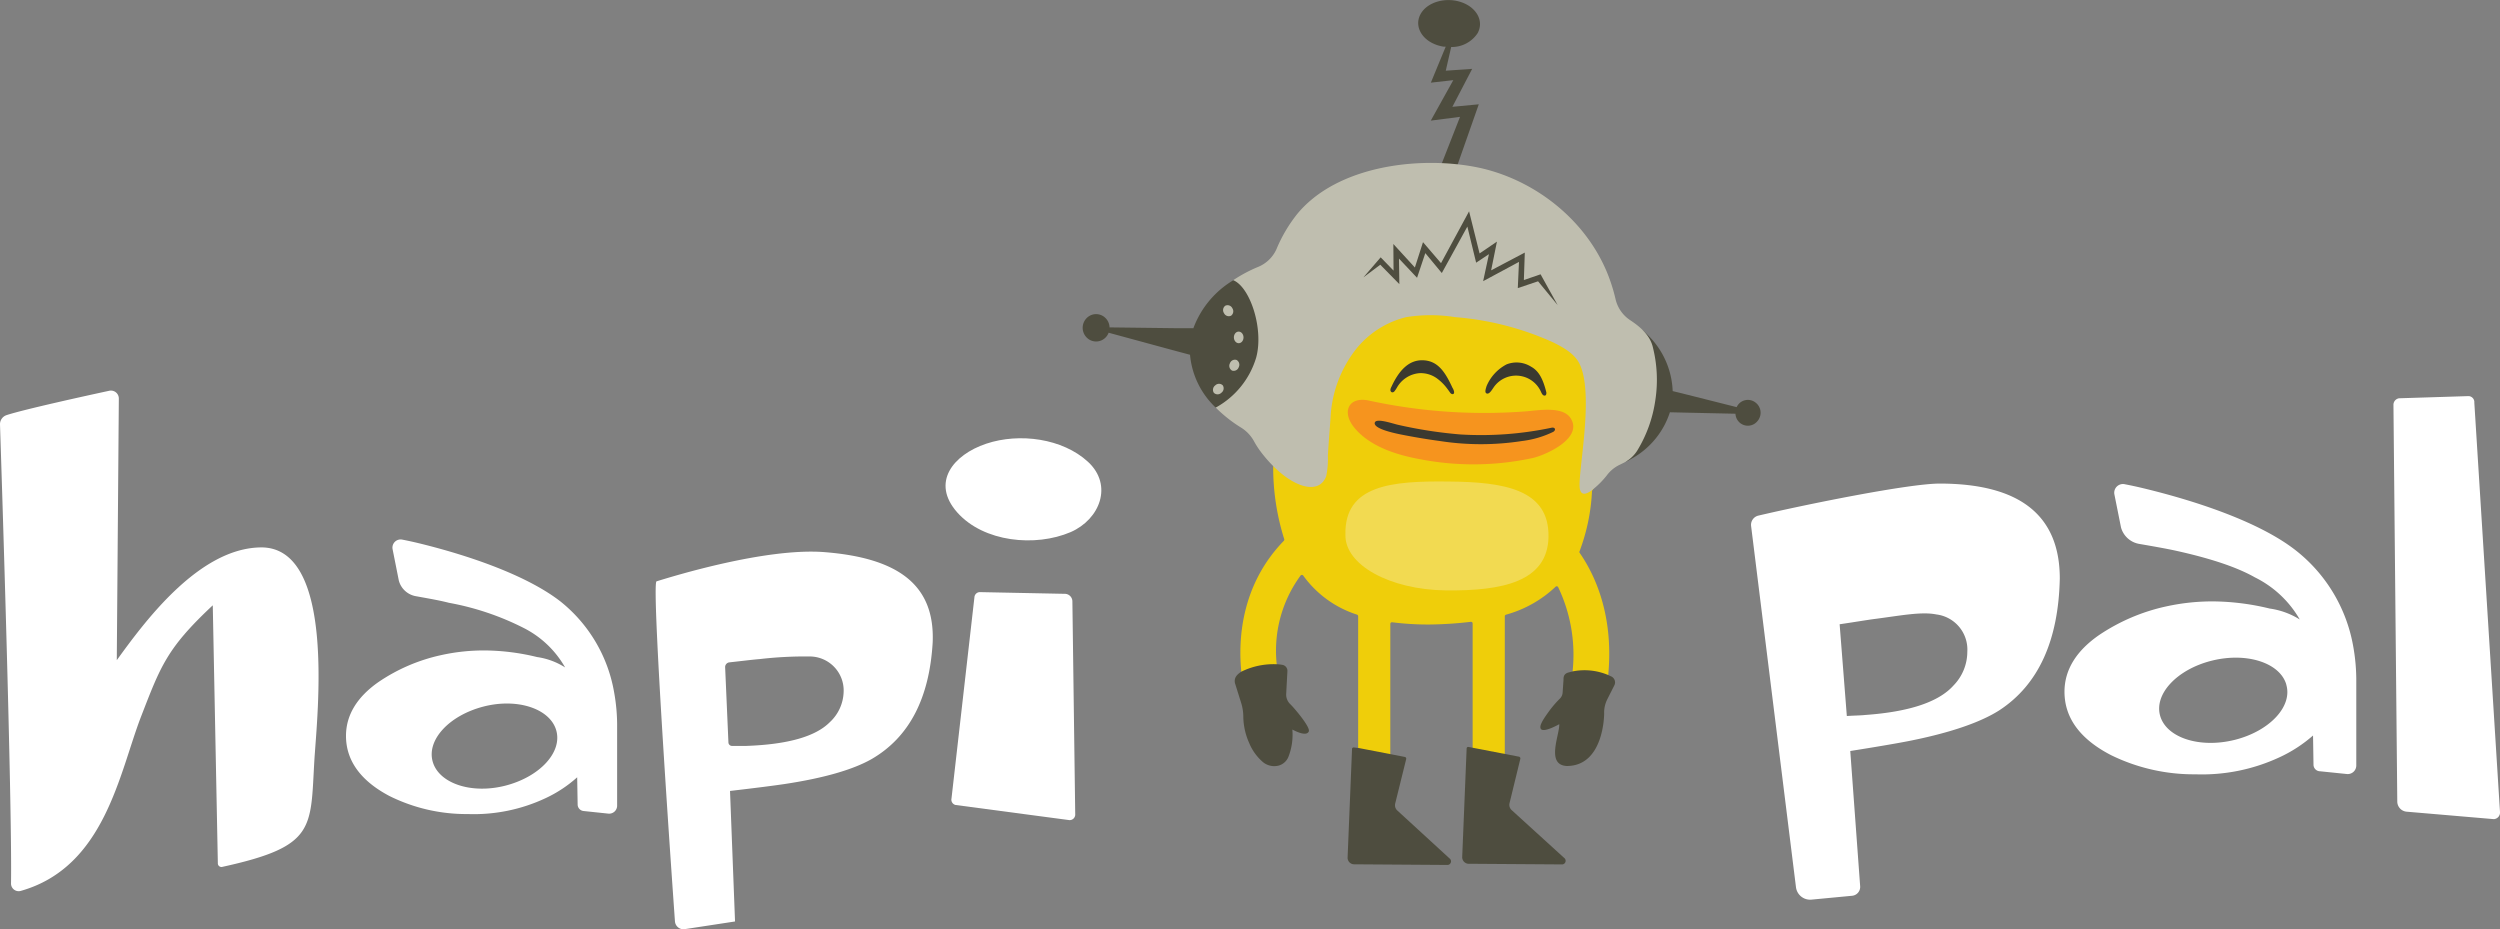 <svg xmlns="http://www.w3.org/2000/svg" viewBox="0 0 378.69 140.77"><rect x="0" y="0" width="378.69" height="140.77" fill="#808080" stroke="none"/><defs><style>.cls-1{fill:#fff;}.cls-2{fill:#efce0a;}.cls-3{fill:#f6941e;}.cls-4{fill:#3a3930;}.cls-5{fill:#f2da51;}.cls-6{fill:#4e4d3f;}.cls-7{fill:#bfbeaf;}</style></defs><title>Asset 4</title><g id="Layer_2" data-name="Layer 2"><g id="Layer_1-2" data-name="Layer 1"><path class="cls-1" d="M162.44,91.05a1.15,1.15,0,0,0-1.16-1.1l-12.89-.26a.84.84,0,0,0-.79.8l-3.47,30.45a.83.83,0,0,0,.63,1L162,124.23a.85.85,0,0,0,.87-.93Z"/><path class="cls-1" d="M162.18,80.6c4.44-1.94,6.45-7.12,2.62-10.65s-10.36-4.43-15.41-2.74S141,73.11,145,77.62,156.84,82.89,162.18,80.6Z"/><path class="cls-1" d="M84.9,91.11c-4.83-3.76-13.21-6.82-21.61-8.86q-1.36-.32-2.31-.5a1.24,1.24,0,0,0-1.51,1.45l.94,4.73A3.25,3.25,0,0,0,63,90.31c2,.36,3.7.66,5,1A41.26,41.26,0,0,1,79.28,95.1a15,15,0,0,1,6.32,6,10.68,10.68,0,0,0-4.24-1.57,34.2,34.2,0,0,0-7.74-1,29.7,29.7,0,0,0-6.82.71,27.09,27.09,0,0,0-9.48,4.08c-3.24,2.27-4.91,5-4.91,8.15,0,3.76,2.25,6.82,6.57,9.1a26.16,26.16,0,0,0,11.9,2.74,25.57,25.57,0,0,0,11.81-2.43,19.46,19.46,0,0,0,4.74-3.14l.07,4.18a1,1,0,0,0,.9.93l3.71.39a1.21,1.21,0,0,0,1.37-1.16V110.18a28.11,28.11,0,0,0-.46-5.34A22.47,22.47,0,0,0,84.9,91.11Zm-.64,19.53c.94,3.3-2.48,7-7.64,8.35s-10.12-.3-11.07-3.6,2.48-7,7.64-8.35S83.32,107.34,84.26,110.64Z"/><path class="cls-1" d="M39.44,82.92C30,83.09,21.79,94.35,17.69,100L18,60.33a1.2,1.2,0,0,0-1.49-1.13C12.8,60,3.46,62.06,1,62.88a1.45,1.45,0,0,0-1,1.41c.26,7.82,1.85,57.42,1.67,69.58a1.16,1.16,0,0,0,1.51,1.07c12.66-3.61,14.86-17.7,18.15-26.3,3-7.72,3.9-10.4,10.9-16.95L33,130.84a.55.55,0,0,0,.72.46C47.94,128.18,47,125.5,47.63,115,48.06,108.23,50.91,82.71,39.44,82.92Z"/><path class="cls-1" d="M124.7,83.62C115.85,83,102,87.27,99.45,88.06c-.87.27,2.79,51.52,2.79,51.52a1.3,1.3,0,0,0,1.38,1.18l7.72-1.18-.76-19.77c3.94-.46,6.67-.81,8.28-1.05,6-.91,10.32-2.18,13.1-3.74,5.81-3.33,8.84-9.32,9.32-17.75C141.62,88.61,136.09,84.48,124.7,83.62Zm1,25.77c-2.16,2.18-6.37,3.38-12.7,3.6-.53,0-1.23,0-2.09,0a.55.55,0,0,1-.57-.5l-.5-11.44a.72.72,0,0,1,.66-.72c1.86-.2,3.39-.4,4.53-.49a59.89,59.89,0,0,1,7.69-.4,5.15,5.15,0,0,1,5.07,5.39A6.49,6.49,0,0,1,125.7,109.39Z"/><path class="cls-1" d="M293.82,73.25c-4.65,0-20,3.1-27.46,4.85a1.44,1.44,0,0,0-1.11,1.58l6.8,54.73a2.16,2.16,0,0,0,2.36,1.86l6.12-.58a1.35,1.35,0,0,0,1.24-1.43l-1.5-20.5c4.17-.66,7.06-1.16,8.76-1.49,6.3-1.24,10.89-2.82,13.78-4.65,6-3.9,9-10.64,9.2-20C312,78.09,306,73.26,293.82,73.25Zm2.1,30.57c-2.21,2.49-6.64,4-13.36,4.48-.68.08-1.62.08-2.81.16h0l-1.09-13.9h0c2.3-.33,4.17-.66,5.53-.83,3.83-.5,6.86-1.1,9.1-.66A5.36,5.36,0,0,1,298,98.75,7.3,7.3,0,0,1,295.92,103.82Z"/><path class="cls-1" d="M373.93,60l-10.53.33a1,1,0,0,0-.85,1l.58,60.08a1.55,1.55,0,0,0,1.41,1.54l13.22,1.13a1,1,0,0,0,.93-1.07L374.8,61A.91.91,0,0,0,373.93,60Z"/><path class="cls-1" d="M347.6,83.25c-5.19-4-14.19-7.2-23.22-9.36q-1.46-.34-2.48-.53a1.32,1.32,0,0,0-1.62,1.53l1,5a3.47,3.47,0,0,0,2.83,2.51c2.2.38,4,.7,5.39,1,5.27,1.16,9.3,2.49,12.07,4.06a16,16,0,0,1,6.79,6.38,11.6,11.6,0,0,0-4.56-1.66,37.35,37.35,0,0,0-8.31-1.08,32.44,32.44,0,0,0-7.33.75A29.37,29.37,0,0,0,318,96.17c-3.49,2.4-5.28,5.3-5.28,8.61,0,4,2.41,7.21,7.06,9.61a28.51,28.51,0,0,0,12.79,2.9,27.87,27.87,0,0,0,12.7-2.57,21,21,0,0,0,5.1-3.31l.07,4.42a1,1,0,0,0,1,1l4,.41a1.3,1.3,0,0,0,1.48-1.23V103.4a29.22,29.22,0,0,0-.49-5.64A23.66,23.66,0,0,0,347.6,83.25Zm-1.29,20.44c1,3.31-2.53,7.06-7.8,8.38s-10.32-.3-11.29-3.61,2.53-7.06,7.8-8.38S345.35,100.38,346.32,103.69Z"/><path class="cls-2" d="M239.27,83.73a.24.24,0,0,1,0-.24,29.64,29.64,0,0,0,1.88-9.12c7.35-12.11-1.72-38.69-3.23-39.42-4.53-2.2-36-7.18-36.29-3.32-.73,10.85-1.57,21.69-2.26,32.55-.21,3.24-2.12,10.82-6.51,6.35a36,36,0,0,0,1.67,11.13.25.25,0,0,1-.06.26c-6.12,6.3-7.11,14.33-6.37,20.46a11.05,11.05,0,0,1,5.38-1.07A19.25,19.25,0,0,1,197,87.19a.26.26,0,0,1,.41,0,16.1,16.1,0,0,0,8.14,5.91.26.26,0,0,1,.18.24V114l4.87.94V94.52a.25.25,0,0,1,.29-.26,43.46,43.46,0,0,0,5.55.34,58.11,58.11,0,0,0,6.35-.41.25.25,0,0,1,.28.26v19.47l4.87.94V93.36a.26.26,0,0,1,.18-.25,17.81,17.81,0,0,0,7.5-4.22.25.25,0,0,1,.41.06,23.76,23.76,0,0,1,2.1,13.41,9.2,9.2,0,0,1,5.41.54C244.61,93.4,241.59,87.06,239.27,83.73Z"/><path class="cls-3" d="M231.14,62.31a82.39,82.39,0,0,1-23.58-1.59c-3.22-.8-4.4,1.59-2.46,4,2.33,2.91,6.46,4.19,9.95,4.83a42.47,42.47,0,0,0,17.16-.18c2.14-.52,7.74-3.09,5.64-6.11C236.62,61.51,233,62.16,231.14,62.31Z"/><path class="cls-4" d="M221.21,65.81a67.05,67.05,0,0,1-9.52-1.48c-1.06-.27-3.22-1-3.44-.32-.27.88,2.65,1.54,3.88,1.79,2,.4,3.95.73,5.95,1a40.53,40.53,0,0,0,12.49,0,14.82,14.82,0,0,0,4.72-1.39c.44-.28.28-.73-.27-.62A51.67,51.67,0,0,1,221.21,65.81Z"/><path class="cls-5" d="M219.35,72.94c-8.49-.1-15.73.51-15.55,8.07-.1,4.55,6.71,8.32,15.21,8.42s15.41-1.29,15.55-8.07C234.71,74.11,227.85,73,219.35,72.94Z"/><path class="cls-6" d="M223,10.43l-4,.28.82-3.59a4.68,4.68,0,0,0,4-2.09c1-1.8-.12-3.91-2.5-4.71s-5.13,0-6.13,1.8.12,3.91,2.5,4.71a5.9,5.9,0,0,0,1,.24l.3,0-2.25,5.45,3.4-.38-3.41,6.13,4.43-.57-2.92,7.45q1.23,0,2.42.16L224,15.8l-4,.38Z"/><path class="cls-3" d="M247,48.57l.54.39Z"/><path class="cls-3" d="M248,49.3l.48.4Z"/><path class="cls-6" d="M265.95,61a1.87,1.87,0,0,0-2.65.28,1.9,1.9,0,0,0-.24.39l-7.34-1.85-2.35-.58A12.5,12.5,0,0,0,249.85,51c-.31-.33-.76-.74-1.11-1.05.7.65-1.76,19.56-2.45,20q.47-.24.91-.5a12.38,12.38,0,0,0,5.75-7l2.62.06,7.31.16a1.91,1.91,0,0,0,.69,1.39,1.87,1.87,0,0,0,2.65-.28A1.93,1.93,0,0,0,265.95,61Z"/><path class="cls-4" d="M225.17,59.59c.42.2.81-.53,1.18-1.05a4.13,4.13,0,0,1,7,.66c.12.23.24.62.51.71a.32.32,0,0,0,.3-.06.65.65,0,0,0,.05-.51c-.48-1.92-1.12-3.16-2.28-3.79a4.12,4.12,0,0,0-3.71-.36,6.6,6.6,0,0,0-3.05,3.32C225.11,58.76,224.83,59.43,225.17,59.59Z"/><path class="cls-4" d="M211,59.42a.43.43,0,0,0,.21-.13,4.49,4.49,0,0,0,.41-.61,4.33,4.33,0,0,1,3.34-2.15,4.19,4.19,0,0,1,2.89.93,7.22,7.22,0,0,1,1.12,1.09c.17.2.62.82.69.93s.32.33.52.17,0-.66-.17-.92c-1.09-2.35-2.21-4.16-4.61-4.16-2.11,0-3.56,1.68-4.65,4.06a1.06,1.06,0,0,0-.14.45.4.4,0,0,0,.16.31A.28.28,0,0,0,211,59.42Z"/><path class="cls-6" d="M222.43,113.14a.24.24,0,0,0-.27.25l-.67,16.39a1,1,0,0,0,.9,1.06l14.25.1a.55.55,0,0,0,.28-1L229,122.73a1.08,1.08,0,0,1-.34-1.08l1.63-6.69a.27.27,0,0,0-.19-.34l-2.13-.41-4.87-.94Z"/><path class="cls-6" d="M205.07,113.22a.24.24,0,0,0-.27.25l-.67,16.39a1,1,0,0,0,.9,1.06l14.25.1a.55.55,0,0,0,.28-1l-7.88-7.23a1.08,1.08,0,0,1-.34-1.08L213,115a.27.27,0,0,0-.19-.34l-2.11-.41-4.87-.94Z"/><path class="cls-6" d="M238.18,101.71l-.62.16c-.8.24-.71.83-.73,1.16l-.13,1.9a1.42,1.42,0,0,1-.41.89,15.54,15.54,0,0,0-1.71,2c-.33.47-1.27,1.71-1.25,2.32,0,1.12,2.43-.21,2.86-.44.07,1.6-2.07,6.17,1.14,6.33,5.66,0,5.66-7.88,5.66-7.93a4.51,4.51,0,0,1,.48-2.18l1.1-2.18a1,1,0,0,0-.58-1.31l-.39-.18A9.2,9.2,0,0,0,238.18,101.71Z"/><path class="cls-6" d="M188.08,101.72c-.75.45-1.2,1-1,1.8l.94,3a7,7,0,0,1,.31,2h0a10.06,10.06,0,0,0,.88,4,7.64,7.64,0,0,0,2.12,2.94,2.7,2.7,0,0,0,2.35.51,2.25,2.25,0,0,0,1.47-1.29,9.19,9.19,0,0,0,.61-4.17c1.05.55,2.19.94,2.49.29s-2.37-3.74-2.8-4.13h0a2,2,0,0,1-.62-1.6l.18-3.37a.92.92,0,0,0-.82-1,5,5,0,0,0-.72-.08A11.05,11.05,0,0,0,188.08,101.72Z"/><path class="cls-7" d="M248,68.26a20.08,20.08,0,0,0,2.74-7.62,20.29,20.29,0,0,0-.42-8.23c-.49-1.76-2-3-3.43-3.94a5.22,5.22,0,0,1-2.17-3.14,25.65,25.65,0,0,0-.78-2.71c-3-8.71-10.89-15.1-19.47-17.12a31.27,31.27,0,0,0-4-.64q-1.16-.12-2.37-.16c-7.71-.27-16.67,1.79-21.56,7.66a22.19,22.19,0,0,0-3.19,5.39,5.22,5.22,0,0,1-2.85,2.71,21.47,21.47,0,0,0-3.72,2c3.22,3.09.31,17.54-2.66,19.24l0,0a20.6,20.6,0,0,0,3.92,3.1,5.6,5.6,0,0,1,1.94,2.09,12.73,12.73,0,0,0,.87,1.37,20.28,20.28,0,0,0,1.91,2.24c3.4,3.46,7.05,4.42,8.12,1.66a12.56,12.56,0,0,0,.26-3.14c.11-1.89.27-3.78.4-5.67a18.27,18.27,0,0,1,4-10.63,14,14,0,0,1,7.46-4.68,23.48,23.48,0,0,1,7.43,0,44.29,44.29,0,0,1,14.7,3.76c1.51.73,3.35,1.71,4.13,3.31,2.33,4.75-.4,17,.06,19,.22.95.93.79,1.75.19A12.66,12.66,0,0,0,243.4,72a5.2,5.2,0,0,1,1.93-1.59l.71-.35.26-.15A5.06,5.06,0,0,0,248,68.26Z"/><path class="cls-6" d="M186.82,42.45a14.22,14.22,0,0,0-6.05,7.26l-2.94,0-9.76-.12a2.07,2.07,0,0,0-.63-1.43,2,2,0,0,0-2.88.07,2.09,2.09,0,0,0,.07,2.92,2,2,0,0,0,2.88-.07,2.06,2.06,0,0,0,.42-.68L177.5,53l2.76.74a12.55,12.55,0,0,0,3.89,8h0a12.8,12.8,0,0,0,6.14-7.61C191.44,49.83,189.38,43.51,186.82,42.45Z"/><path class="cls-7" d="M186.67,46.69a.8.8,0,0,0-1.07-.38.83.83,0,0,0-.19,1.13.8.8,0,0,0,1.07.38A.83.83,0,0,0,186.67,46.69Z"/><path class="cls-7" d="M184.09,58.37a.83.83,0,0,0-.22,1.13.8.8,0,0,0,1.13,0,.83.83,0,0,0,.22-1.13A.8.8,0,0,0,184.09,58.37Z"/><path class="cls-7" d="M187.64,55.62a.82.82,0,0,0-.34-1.1.81.81,0,0,0-1,.52.82.82,0,0,0,.34,1.1A.81.81,0,0,0,187.64,55.62Z"/><ellipse class="cls-7" cx="187.63" cy="51.11" rx="0.73" ry="0.88" transform="translate(-0.86 3.28) rotate(-1)"/><polygon class="cls-6" points="211.97 43.04 211.91 39.17 214.65 42.08 215.9 38.34 218.4 41.36 222.27 34.32 223.6 39.79 225.54 38.5 224.66 42.59 230.09 39.67 229.91 43.64 232.98 42.61 235.95 46.22 233.36 41.55 230.83 42.42 230.97 38.26 225.87 40.95 226.75 36.6 224.12 38.39 222.53 32.01 218.28 39.86 215.55 36.68 214.32 40.52 211.06 36.96 211.09 40.99 209.14 38.98 206.52 42.02 209.08 40.1 211.97 43.04"/></g></g></svg>
